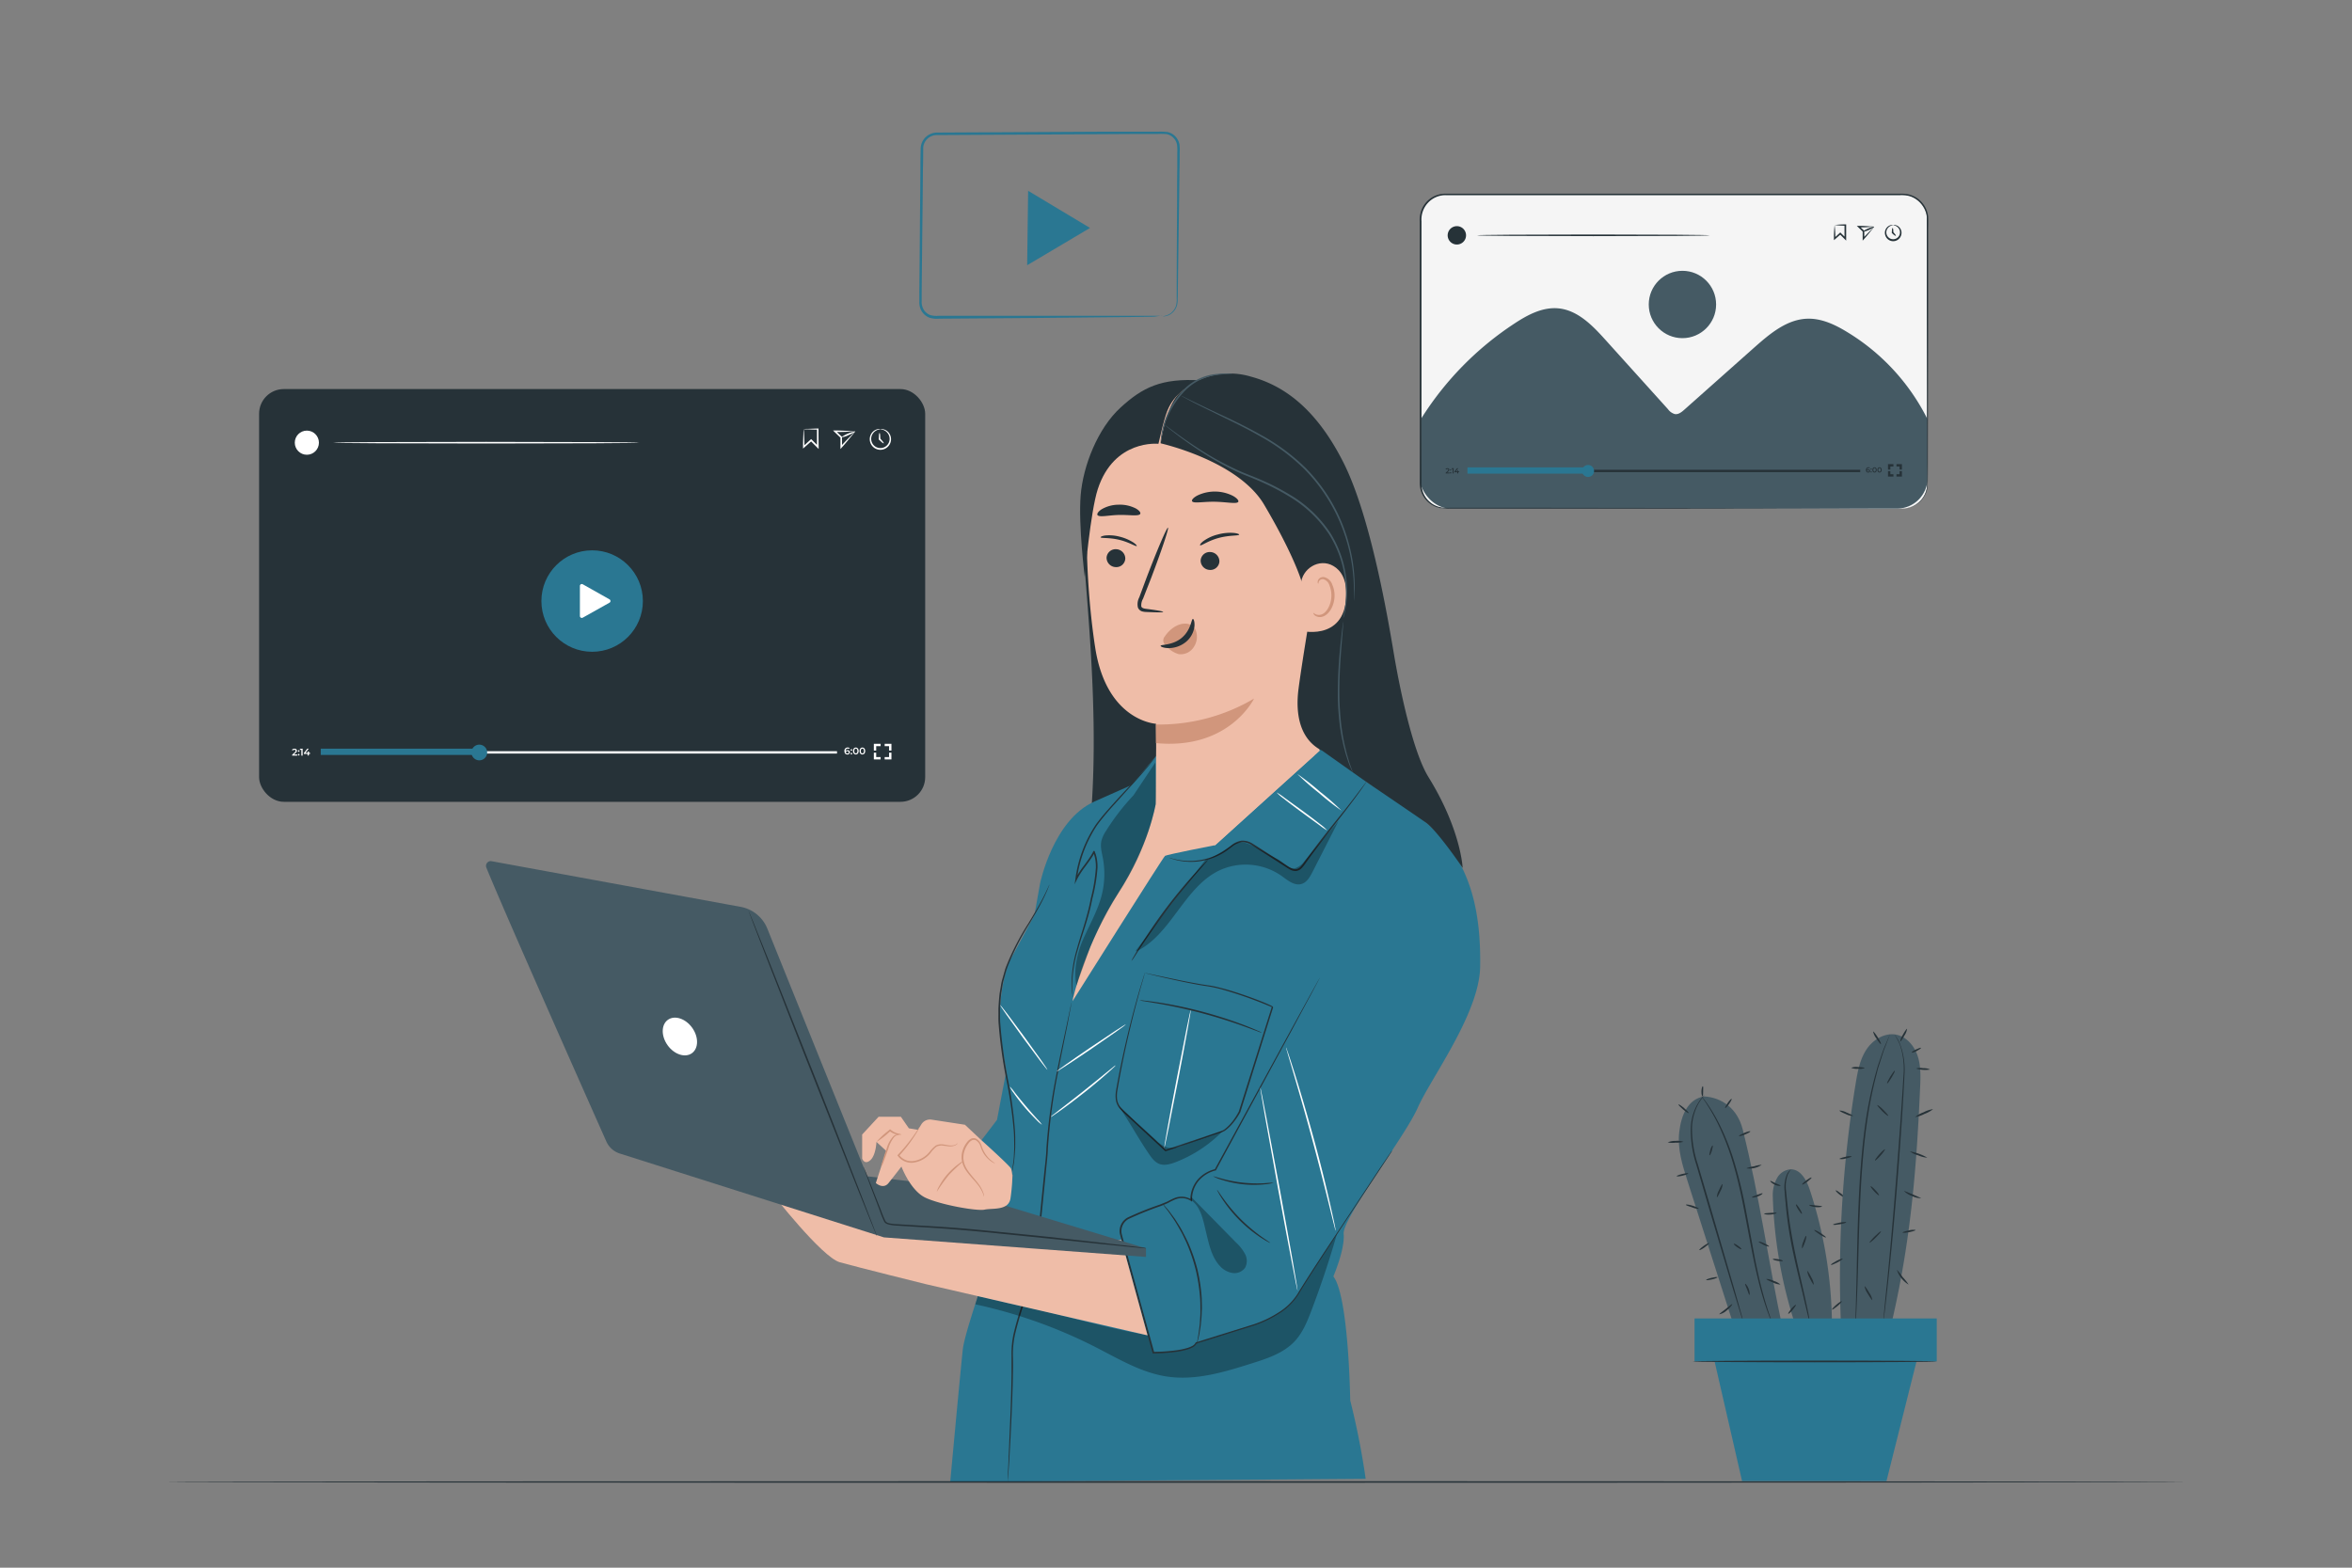 <svg xmlns="http://www.w3.org/2000/svg" viewBox="0 0 750 500"><rect x="0" y="0" width="750" height="500" fill="#808080" stroke="none"/><g id="freepik--Plant--inject-7"><path d="M588.52,382.15c-.09.11-.87-.36-1.74-1s-1.51-1.36-1.41-1.48.87.35,1.75,1.05S588.62,382,588.52,382.15Z" style="fill:#263238"></path><path d="M612.29,346.62c.15-3.32.24-6.73-.81-9.88s-3.48-6.05-6.73-6.72c-3.71-.77-7.52,1.57-9.6,4.74s-2.79,7-3.41,10.76a380.45,380.45,0,0,0-4.66,78.11l15.2,2.13C609,398.5,611.08,374.66,612.29,346.62Z" style="fill:#455a64"></path><path d="M602.64,329.9s0,.08-.07.24l-.25.69c-.25.64-.58,1.52-1,2.62-.21.58-.5,1.2-.72,1.9s-.48,1.48-.74,2.3-.55,1.71-.85,2.65-.51,2-.79,3a134.1,134.1,0,0,0-2.93,15c-.82,5.71-1.36,12-1.79,18.69-.77,13.31-.89,25.4-1.24,34.14-.16,4.37-.31,7.9-.48,10.34-.08,1.19-.14,2.13-.19,2.81,0,.3,0,.54-.06.73a1,1,0,0,1,0,.25,1.27,1.27,0,0,1,0-.25c0-.2,0-.44,0-.73q0-1,.09-2.82c.11-2.44.2-6,.31-10.34.24-8.74.3-20.83,1.08-34.16.43-6.66,1-13,1.83-18.73a128.29,128.29,0,0,1,3.06-15.07l.83-3,.89-2.64c.28-.82.54-1.59.79-2.3s.53-1.32.76-1.88l1.11-2.59.3-.67C602.59,330,602.63,329.89,602.64,329.9Z" style="fill:#263238"></path><path d="M604.05,329.91a10.72,10.72,0,0,1,1.85,3.14,23.2,23.2,0,0,1,1.39,9.83c-.4,8.4-1.16,20-2.15,32.74s-2.12,24.32-3,32.67c-.45,4.18-.84,7.55-1.12,9.88-.15,1.13-.26,2-.35,2.68,0,.28-.07.51-.1.7a1.17,1.17,0,0,1,0,.24,1,1,0,0,1,0-.25c0-.19,0-.42,0-.7.06-.66.15-1.56.25-2.69.23-2.39.55-5.75,1-9.9.8-8.35,1.85-19.9,2.85-32.67s1.82-24.34,2.32-32.71a23.92,23.92,0,0,0-1.2-9.74A20.69,20.69,0,0,0,604.05,329.91Z" style="fill:#263238"></path><path d="M614.58,369.23a8.34,8.34,0,0,1-2.88-.74,8.17,8.17,0,0,1-2.69-1.26,16.51,16.51,0,0,1,5.57,2Z" style="fill:#263238"></path><path d="M616.41,353.75a9.25,9.25,0,0,1-2.74,1.52,9,9,0,0,1-3,1,9.3,9.3,0,0,1,2.74-1.53A9.17,9.17,0,0,1,616.41,353.75Z" style="fill:#263238"></path><path d="M615.46,341.11a9.67,9.67,0,0,1-4.49-.31,5,5,0,0,1,2.27-.12A4.84,4.84,0,0,1,615.46,341.11Z" style="fill:#263238"></path><path d="M599.78,333c-.12.08-.79-.75-1.48-1.85a5.39,5.39,0,0,1-1-2.14c.13-.08.79.75,1.49,1.85S599.91,332.93,599.78,333Z" style="fill:#263238"></path><path d="M594.6,340.65a4.52,4.52,0,0,1-2.15.23,4.58,4.58,0,0,1-2.15-.32,4.54,4.54,0,0,1,2.16-.23C593.65,340.36,594.61,340.5,594.6,340.65Z" style="fill:#263238"></path><path d="M590.88,355.94a5.3,5.3,0,0,1-2.27-.62c-1.2-.48-2.12-1-2.07-1.13a5.17,5.17,0,0,1,2.27.63C590,355.3,590.94,355.8,590.88,355.94Z" style="fill:#263238"></path><path d="M590.49,368.8c0,.15-.84.46-1.94.69a4.1,4.1,0,0,1-2,.15c0-.15.83-.45,1.93-.68A4.08,4.08,0,0,1,590.49,368.8Z" style="fill:#263238"></path><path d="M588.73,389.84c0,.15-.89.44-2.05.64s-2.12.26-2.15.11.9-.43,2.06-.64S588.71,389.69,588.73,389.84Z" style="fill:#263238"></path><path d="M587.57,401.45c.07.13-.69.68-1.71,1.21s-1.89.87-2,.74.69-.68,1.71-1.22S587.5,401.32,587.57,401.45Z" style="fill:#263238"></path><path d="M597.05,414.63c-.13.08-.79-.85-1.49-2.06a6.14,6.14,0,0,1-1-2.33c.13-.07.8.85,1.49,2.06A6,6,0,0,1,597.05,414.63Z" style="fill:#263238"></path><path d="M599.79,392.73c.11.11-.64,1-1.66,2s-1.94,1.73-2,1.62.64-1,1.66-2S599.69,392.62,599.79,392.73Z" style="fill:#263238"></path><path d="M599.18,381.24c-.11.1-.8-.47-1.54-1.27s-1.25-1.53-1.14-1.63.8.46,1.54,1.26S599.29,381.14,599.18,381.24Z" style="fill:#263238"></path><path d="M601.07,366.55c.11.1-.51,1-1.39,2s-1.68,1.69-1.79,1.59.51-1,1.39-2S601,366.45,601.07,366.55Z" style="fill:#263238"></path><path d="M602.12,355.9c-.1.1-1-.58-1.93-1.52s-1.65-1.8-1.55-1.91,1,.58,1.93,1.52S602.23,355.79,602.12,355.9Z" style="fill:#263238"></path><path d="M604.2,341.49c.13.08-.3,1-1,2.16s-1.3,2-1.43,1.88.3-1,1-2.16S604.08,341.41,604.2,341.49Z" style="fill:#263238"></path><path d="M608.12,328.14a5.12,5.12,0,0,1-.86,2.16c-.61,1.12-1.2,2-1.34,1.9a5.29,5.29,0,0,1,.86-2.16C607.39,328.92,608,328.07,608.12,328.14Z" style="fill:#263238"></path><path d="M612.56,334.21c.06.13-.54.56-1.36,1s-1.53.59-1.59.46.54-.56,1.36-.95S612.49,334.07,612.56,334.21Z" style="fill:#263238"></path><path d="M612.67,382.15a6.22,6.22,0,0,1-3-.72,6.12,6.12,0,0,1-2.57-1.65,119.57,119.57,0,0,1,5.55,2.37Z" style="fill:#263238"></path><path d="M610.85,392.3c0,.15-.89.45-2,.67s-2.12.29-2.15.14.89-.45,2-.67A4.62,4.62,0,0,1,610.85,392.3Z" style="fill:#263238"></path><path d="M608.62,409.71a8.62,8.62,0,0,1-3.76-4.74,17,17,0,0,1,1.87,2.37A17.41,17.41,0,0,1,608.62,409.71Z" style="fill:#263238"></path><path d="M584.2,417.68c-.1-.12.52-.81,1.37-1.54s1.64-1.24,1.74-1.12-.52.8-1.38,1.53S584.29,417.79,584.2,417.68Z" style="fill:#263238"></path><path d="M577.17,379.68c-1-3.09-2.84-6.69-6.08-6.74a5.37,5.37,0,0,0-4.56,3.05,11.17,11.17,0,0,0-1.23,5.59,145.76,145.76,0,0,0,7,40.47h11.87A140.62,140.62,0,0,0,577.17,379.68Z" style="fill:#455a64"></path><path d="M555.72,360.24c-1.66-6.64-6.61-10.22-12.35-10.55-5.25.92-7.28,6.08-7.9,11.37s1,10.55,2.64,15.62q7.8,24.42,15.61,48.84l14.76-1.61C563.81,402.1,561.13,381.88,555.72,360.24Z" style="fill:#455a64"></path><path d="M571.09,372.94a11.9,11.9,0,0,0-1,1.68,11.06,11.06,0,0,0-.55,5.24c.23,2.26.48,5,.86,7.95s.93,6.25,1.59,9.65c1.34,6.82,2.86,12.94,3.81,17.39.49,2.23.86,4,1.09,5.29.1.58.18,1.06.25,1.45a1.79,1.79,0,0,1,0,.51s-.08-.16-.16-.49-.21-.85-.35-1.42c-.31-1.32-.74-3.1-1.25-5.25-1-4.43-2.62-10.53-4-17.37-.67-3.42-1.19-6.7-1.55-9.7-.19-1.5-.32-2.92-.44-4.26s-.25-2.57-.32-3.72a10.82,10.82,0,0,1,.75-5.36A4.67,4.67,0,0,1,571.09,372.94Z" style="fill:#263238"></path><path d="M543.58,349.27a20.07,20.07,0,0,0-1.78,2.39,16.87,16.87,0,0,0-2.25,7.73,35.76,35.76,0,0,0,1.83,11.88c1.29,4.39,2.72,9.21,4.21,14.27,2.94,10.12,5.61,19.27,7.55,26l2.23,7.88c.24.9.44,1.61.58,2.16a3.74,3.74,0,0,1,.17.76,4.42,4.42,0,0,1-.27-.73c-.17-.54-.4-1.24-.68-2.13l-2.4-7.83c-2-6.69-4.7-15.83-7.7-25.92l-4.17-14.29a35.23,35.23,0,0,1-1.73-12.05,16.53,16.53,0,0,1,2.45-7.81A9,9,0,0,1,543.58,349.27Z" style="fill:#263238"></path><path d="M565.26,422.33a4.58,4.58,0,0,1-.33-.7c-.19-.48-.51-1.16-.84-2.08-.7-1.81-1.61-4.48-2.54-7.84s-1.86-7.39-2.75-11.9S557,390.33,556,385.13s-2.17-10.11-3.49-14.5a80.63,80.63,0,0,0-4.31-11.37,59.39,59.39,0,0,0-4-7.17c-.5-.83-1-1.43-1.24-1.86a4,4,0,0,1-.41-.66,5,5,0,0,1,.5.6c.3.41.79,1,1.33,1.8a52.77,52.77,0,0,1,4.15,7.12A76.31,76.31,0,0,1,553,370.48,143.51,143.51,0,0,1,556.55,385c1,5.21,1.9,10.17,2.74,14.69s1.75,8.55,2.63,11.9,1.73,6,2.37,7.87c.3.92.58,1.62.74,2.11A3.87,3.87,0,0,1,565.26,422.33Z" style="fill:#263238"></path><path d="M538.37,374.24c0,.15-.77.47-1.79.72s-1.89.33-1.92.18.76-.46,1.79-.71S538.34,374.1,538.37,374.24Z" style="fill:#263238"></path><path d="M536.81,364.17a7.54,7.54,0,0,1-2.49.27,7.33,7.33,0,0,1-2.51-.08,5.3,5.3,0,0,1,2.49-.47A5.11,5.11,0,0,1,536.81,364.17Z" style="fill:#263238"></path><path d="M538.47,355c-.1.11-.9-.41-1.79-1.17s-1.54-1.46-1.44-1.57.9.4,1.79,1.16S538.57,354.85,538.47,355Z" style="fill:#263238"></path><path d="M543,346.45c.15,0,.11.75.09,1.62s0,1.59-.18,1.61-.39-.7-.36-1.63S542.83,346.42,543,346.45Z" style="fill:#263238"></path><path d="M552.17,350.46c.13.09-.23.82-.8,1.63s-1.13,1.4-1.25,1.31.24-.81.8-1.62S552.05,350.38,552.17,350.46Z" style="fill:#263238"></path><path d="M558.14,360.84c.06.14-.7.58-1.7,1s-1.86.62-1.92.48.71-.58,1.71-1S558.09,360.7,558.14,360.84Z" style="fill:#263238"></path><path d="M561.77,371.51a6.84,6.84,0,0,1-4.9,1.11,9.83,9.83,0,0,1,2.44-.62A9.59,9.59,0,0,1,561.77,371.51Z" style="fill:#263238"></path><path d="M545.14,368.48c-.15-.05,0-.78.23-1.65s.6-1.53.75-1.48,0,.78-.24,1.64S545.28,368.52,545.14,368.48Z" style="fill:#263238"></path><path d="M547.46,381.88a5.08,5.08,0,0,1,.66-2.22c.51-1.17,1-2.06,1.17-2a5,5,0,0,1-.67,2.21C548.11,381,547.59,381.94,547.46,381.88Z" style="fill:#263238"></path><path d="M541.72,385.54a5.33,5.33,0,0,1-2.12-.46c-1.13-.36-2.05-.68-2-.83s1-.05,2.17.31S541.78,385.41,541.72,385.54Z" style="fill:#263238"></path><path d="M545,396.47c.09.12-.55.72-1.41,1.34s-1.64,1-1.73.9.54-.72,1.41-1.34S544.94,396.35,545,396.47Z" style="fill:#263238"></path><path d="M547.68,407.36c0,.15-.75.46-1.75.7s-1.84.33-1.87.18.74-.46,1.74-.7S547.64,407.21,547.68,407.36Z" style="fill:#263238"></path><path d="M562.06,380.61c.07.12-.6.66-1.57,1s-1.83.41-1.85.27.73-.43,1.66-.78S562,380.48,562.06,380.61Z" style="fill:#263238"></path><path d="M564.11,397.55c-.06.14-.86-.1-1.78-.54s-1.61-.89-1.55-1,.86.1,1.78.53S564.18,397.42,564.11,397.55Z" style="fill:#263238"></path><path d="M567.74,409.68a5.72,5.72,0,0,1-2.35-.63c-1.24-.49-2.21-1-2.15-1.14a5.79,5.79,0,0,1,2.35.63A5.69,5.69,0,0,1,567.74,409.68Z" style="fill:#263238"></path><path d="M548.26,419.18c-.07-.14.89-.79,2-1.67s2-1.67,2.1-1.56-.6,1.07-1.76,2A4.88,4.88,0,0,1,548.26,419.18Z" style="fill:#263238"></path><path d="M557.85,413c-.16,0-.37-.8-.74-1.74s-.75-1.7-.63-1.79.75.57,1.14,1.59S558,413,557.85,413Z" style="fill:#263238"></path><path d="M555.3,398.43c-.08.12-.7-.18-1.38-.66s-1.15-1-1.06-1.1.7.17,1.38.66S555.39,398.31,555.3,398.43Z" style="fill:#263238"></path><path d="M577.65,375.57c.09.13-.51.72-1.34,1.34s-1.58,1-1.67.89.51-.72,1.34-1.33S577.56,375.45,577.65,375.57Z" style="fill:#263238"></path><path d="M581,384.78c0,.15-.93.35-2.1.22s-2-.52-2-.66,1,0,2.06.12S581,384.63,581,384.78Z" style="fill:#263238"></path><path d="M566.54,386.85c0,.14-.84.45-2,.53s-2-.12-2-.27.9-.2,2-.27S566.51,386.7,566.54,386.85Z" style="fill:#263238"></path><path d="M567.79,378.14c0,.15-.9.17-1.86-.28s-1.53-1.13-1.43-1.23.77.34,1.65.74S567.81,378,567.79,378.14Z" style="fill:#263238"></path><path d="M582.26,394.67c-.08.12-1-.3-2-.95s-1.81-1.29-1.73-1.41,1,.29,2,.95S582.34,394.54,582.26,394.67Z" style="fill:#263238"></path><rect x="540.35" y="420.51" width="77.24" height="13.69" style="fill:#2A7792"></rect><polygon points="546.12 431.48 555.51 472.39 601.55 472.39 611.82 431.48 546.12 431.48" style="fill:#2A7792"></polygon><path d="M617.55,434.21c0,.15-17.42.28-38.91.28s-38.92-.13-38.92-.28,17.42-.27,38.92-.27S617.55,434.07,617.55,434.21Z" style="fill:#263238"></path><path d="M574.59,387.15c-.13.08-.65-.54-1.18-1.38s-.84-1.58-.72-1.66.66.54,1.18,1.37S574.72,387.07,574.59,387.15Z" style="fill:#263238"></path><path d="M574.62,398.16a4.37,4.37,0,0,1,.4-2.08c.37-1.1.78-1.95.92-1.9s0,1-.4,2.07S574.76,398.21,574.62,398.16Z" style="fill:#263238"></path><path d="M578.39,409.73c-.14.06-.71-.86-1.29-2.07a5.62,5.62,0,0,1-.8-2.3c.14-.06.71.86,1.29,2.07A5.45,5.45,0,0,1,578.39,409.73Z" style="fill:#263238"></path><path d="M570.23,419c-.11-.1.35-.82,1-1.6s1.33-1.34,1.44-1.25-.35.82-1,1.6S570.35,419.13,570.23,419Z" style="fill:#263238"></path><path d="M568.52,402.14c0,.14-.77.14-1.66,0s-1.59-.4-1.57-.55.77-.14,1.66,0S568.55,402,568.52,402.14Z" style="fill:#263238"></path></g><g id="freepik--Character--inject-7"><path d="M398.41,194.76l-53-19c3.47,41.34,6.84,83.71-4.15,123.71-1.19,4.33-2.24,9.75,1.2,12.63,2.06,1.72,5,1.78,7.69,1.7q8.24-.25,16.45-1.21c5.82-.67,12-1.81,16.17-5.95,3.47-3.48,4.87-8.46,6-13.23A346.91,346.91,0,0,0,398.41,194.76Z" style="fill:#263238"></path><path d="M311.64,365.4l6.28-8.23,4.2-22,9.56-53.55s4.21-20.14,17.2-25.91l2.75,53.5-26.5,67.23Z" style="fill:#2A7792"></path><path d="M368.6,241.15l-7.81,9.24-11.91,5.3S322.66,305.77,322,306.24s-4.91,14.75-2.57,26.92,4,28.09,3.74,39.55S307.92,421.87,307,430.53s-4,42.13-4,42.13l132.48-1a243.08,243.08,0,0,0-4.92-25s-.47-33.24-5.38-39.56c0,0,3.74-8.66,3.28-13.57s19.66-31.13,23.64-40.26,19.66-30,19.89-44.94-2.11-27.62-9.6-37.92-21.06-17.32-26.68-21.06l-11-14.05Z" style="fill:#2A7792"></path><path d="M321.37,472.66a2,2,0,0,1,0-.4c0-.29,0-.68,0-1.18,0-1.06.11-2.57.19-4.51.17-3.94.4-9.6.69-16.58.12-3.5.25-7.34.3-11.46,0-2,0-4.18,0-6.37a29.21,29.21,0,0,1,.67-6.78,106.72,106.72,0,0,1,4.33-13.9,67.34,67.34,0,0,0,2.29-7.3,31.77,31.77,0,0,0,.51-3.86l.39-4c.54-5.32,1.06-10.51,1.56-15.53.26-2.51.5-5,.75-7.39s.55-4.77.62-7.08A181.77,181.77,0,0,1,337,342c1.35-6.88,2.59-12.42,3.39-16.26.4-1.89.71-3.37.92-4.41l.25-1.15a2.54,2.54,0,0,1,.1-.39,2.37,2.37,0,0,1-.05.4c-.05.29-.11.67-.19,1.16-.2,1-.48,2.53-.83,4.44-.74,3.85-1.92,9.39-3.23,16.28a186.72,186.72,0,0,0-3.22,24.36c-.06,2.32-.39,4.67-.61,7.09s-.48,4.88-.73,7.39l-1.55,15.54-.39,4a32.65,32.65,0,0,1-.53,3.92,64.46,64.46,0,0,1-2.31,7.36,106.78,106.78,0,0,0-4.34,13.83,29.51,29.51,0,0,0-.69,6.66c.07,2.21.06,4.34,0,6.4-.07,4.12-.22,8-.36,11.46-.3,7-.62,12.67-.85,16.58-.13,1.94-.23,3.45-.3,4.51q-.06.74-.09,1.17A3.35,3.35,0,0,1,321.37,472.66Z" style="fill:#263238"></path><path d="M342,319.32c0-1.07,4.7-19.22,14.52-34.39s12-28.41,12-28.41l.16-19.58.84,2.52,49.8-7.22,1.51,7.2L387.5,269.55s-15.4,3-16,3.42S342,319.32,342,319.32Z" style="fill:#efbda8"></path><path d="M435.71,249.37a4.41,4.41,0,0,1-.44.69c-.3.45-.75,1.11-1.34,1.94-1.18,1.67-2.94,4.05-5.17,6.95s-4.94,6.31-7.86,10.16c-1.46,1.93-3,4-4.5,6.1a13.89,13.89,0,0,1-1.25,1.6,3.1,3.1,0,0,1-1.91,1,3.84,3.84,0,0,1-2.09-.6c-.62-.36-1.18-.74-1.77-1.12l-6.86-4.4c-1.11-.71-2.19-1.43-3.26-2.08a5.3,5.3,0,0,0-3.34-1,6.69,6.69,0,0,0-3.06,1.43c-.9.68-1.79,1.37-2.72,1.94a19.3,19.3,0,0,1-5.56,2.31,19.61,19.61,0,0,1-8.65.2,12.47,12.47,0,0,1-1.33-.32c-.38-.11-.7-.2-1-.3a3.8,3.8,0,0,1-.76-.32,6.32,6.32,0,0,1,.79.22c.26.08.58.16,1,.25a13.45,13.45,0,0,0,1.33.27,19.94,19.94,0,0,0,8.52-.35,19.26,19.26,0,0,0,5.42-2.33c.9-.56,1.76-1.24,2.68-1.94a7,7,0,0,1,3.27-1.54,5.85,5.85,0,0,1,3.66,1c1.09.67,2.16,1.37,3.28,2.08l6.86,4.39c1.17.71,2.3,1.7,3.54,1.64a2.52,2.52,0,0,0,1.58-.84,13.25,13.25,0,0,0,1.21-1.54c1.53-2.13,3.06-4.17,4.53-6.09,2.94-3.84,5.69-7.22,8-10.09s4.06-5.22,5.29-6.85l1.43-1.88A6.27,6.27,0,0,1,435.71,249.37Z" style="fill:#263238"></path><path d="M360.79,306.5a8.09,8.09,0,0,1,.74-1.42c.5-.89,1.27-2.17,2.24-3.73,2-3.12,4.78-7.35,8.17-11.83s6.68-8.35,9.16-11.07c1.24-1.36,2.26-2.44,3-3.17a9.37,9.37,0,0,1,1.16-1.1,8.89,8.89,0,0,1-1,1.23c-.73.85-1.7,1.95-2.86,3.28-2.39,2.78-5.64,6.68-9,11.15s-6.25,8.65-8.27,11.71c-1,1.48-1.77,2.7-2.38,3.64A9.77,9.77,0,0,1,360.79,306.5Z" style="fill:#263238"></path><path d="M365.09,310.34l.19,0,.57.12,2.21.47c1.94.42,4.78,1,8.4,1.77,1.81.36,3.82.75,6,1.13,1.1.19,2.24.35,3.43.53s2.42.48,3.67.81c2.5.64,5.12,1.48,7.85,2.43,1.37.48,2.76,1,4.18,1.55.71.28,1.42.56,2.14.87l1.07.47.54.26.28.15.14.09.07.06a.42.42,0,0,1,.13.23v.06l-10.44,33.34v0a20.46,20.46,0,0,1-2,3.05,14,14,0,0,1-2.64,2.69,4.49,4.49,0,0,1-1.22.66l-1.24.42-2.46.83L381.14,364l-9.38,3.15-.14.05-.11-.1-9.81-9.09-2.32-2.16a29.07,29.07,0,0,1-2.24-2.2,5.66,5.66,0,0,1-1.32-2.82,10,10,0,0,1,.06-3c1.34-7.66,2.85-14.37,4.22-19.94s2.63-10,3.52-13l1.06-3.45.29-.88a1.44,1.44,0,0,1,.12-.3s0,.11-.07.31-.15.52-.25.9l-1,3.46c-.84,3-2.05,7.43-3.38,13s-2.8,12.29-4.09,19.92a9.53,9.53,0,0,0-.06,2.87,5.09,5.09,0,0,0,1.24,2.59,27.9,27.9,0,0,0,2.19,2.15L362,357.7l9.82,9.07-.25,0,9.37-3.17,4.86-1.64,2.46-.83,1.24-.42a4,4,0,0,0,1.07-.59,13.84,13.84,0,0,0,2.54-2.59,20.66,20.66,0,0,0,1.91-3l0,0,10.51-33.32.19.07a131.8,131.8,0,0,0-16.24-5.76c-1.24-.33-2.46-.61-3.63-.82s-2.34-.36-3.44-.56c-2.19-.39-4.2-.8-6-1.18-3.62-.77-6.45-1.43-8.38-1.89l-2.2-.54-.56-.15C365.15,310.37,365.08,310.35,365.09,310.34Z" style="fill:#263238"></path><g style="opacity:0.3"><path d="M366.18,425.83c-11.58-1.75-27.67-6.58-40.87-9.34-4.71-1-8.79-2.12-13.5-3.1L311,416a157.59,157.59,0,0,1,38.5,13.73c7.32,3.75,14.58,8.13,22.72,9.32,9.11,1.34,18.26-1.46,27-4.23,5-1.57,10.15-3.28,13.68-7.08,2.49-2.69,3.91-6.17,5.22-9.59q5.17-13.57,9.05-27.6C411.45,408.21,389.55,429.37,366.18,425.83Z"></path></g><path d="M420.78,311.86l-33.28,61.2s-7.72,1.55-7.72,9.72c0,0-2.69-2.15-6.6.18-2.51,1.49-9.58,3.48-13.49,5.57a4.65,4.65,0,0,0-2.3,5.35l10.33,37.53s12.55,0,13.66-3.11l17.21-5.39S409.7,420,414,412.58,443.92,367,443.92,367" style="fill:#2A7792"></path><path d="M443.92,367s-.07.14-.23.39-.41.62-.71,1.1l-2.8,4.25L429.7,388.58c-2.23,3.4-4.69,7.14-7.34,11.2s-5.5,8.42-8.36,13.15a19.35,19.35,0,0,1-6.11,6,35.47,35.47,0,0,1-8.14,3.87l-18.29,5.74.16-.16a2.84,2.84,0,0,1-1.31,1.34,8.7,8.7,0,0,1-1.68.68,21.82,21.82,0,0,1-3.54.75,57.59,57.59,0,0,1-7.37.52h-.2l0-.19-5.83-21.18q-1.58-5.71-3.11-11.31c-.5-1.88-1-3.68-1.5-5.58a4.93,4.93,0,0,1,2.45-5.06,102.24,102.24,0,0,1,10.28-4.14c.84-.33,1.67-.66,2.47-1a20.2,20.2,0,0,1,2.43-1.17,5.89,5.89,0,0,1,5.27.59l-.4.19a10,10,0,0,1,2.24-6.49,10.83,10.83,0,0,1,5.69-3.46l-.16.12c9.94-18.2,18.29-33.48,24.15-44.23l6.85-12.46c.8-1.43,1.41-2.52,1.83-3.29l.48-.83a2.07,2.07,0,0,1,.17-.28s0,.1-.14.29l-.45.86c-.4.77-1,1.88-1.76,3.32-1.57,2.91-3.85,7.15-6.73,12.52l-24,44.32,0,.09-.11,0a10.42,10.42,0,0,0-5.42,3.31,9.46,9.46,0,0,0-2.11,6.18v.47l-.39-.28a5.39,5.39,0,0,0-4.8-.5,19.74,19.74,0,0,0-2.37,1.15c-.82.39-1.66.73-2.51,1.06a100.87,100.87,0,0,0-10.21,4.12,4.42,4.42,0,0,0-2.19,4.53c.43,1.79,1,3.67,1.49,5.52q1.53,5.59,3.11,11.32c2,7.25,3.95,14.36,5.82,21.17l-.24-.19a56.51,56.51,0,0,0,7.3-.5,23,23,0,0,0,3.47-.73,8.07,8.07,0,0,0,1.57-.64,2.36,2.36,0,0,0,1.09-1.07l.05-.11.11,0,18.29-5.7a35.05,35.05,0,0,0,8-3.81,19.11,19.11,0,0,0,6-5.84c2.88-4.73,5.75-9.08,8.4-13.14l7.4-11.17L440,372.6l2.86-4.21.75-1.08C443.82,367.07,443.92,367,443.92,367Z" style="fill:#263238"></path><path d="M425.91,392.53a2.11,2.11,0,0,1-.19-.59c-.12-.44-.26-1-.44-1.7-.39-1.56-.91-3.69-1.56-6.31-1.31-5.31-3.16-12.65-5.34-20.72s-4.28-15.34-5.83-20.6l-1.83-6.23-.49-1.69a2.64,2.64,0,0,1-.13-.61,2.67,2.67,0,0,1,.23.58l.58,1.66c.49,1.46,1.17,3.57,2,6.18,1.64,5.23,3.79,12.5,6,20.57s4,15.44,5.2,20.78c.61,2.67,1.09,4.84,1.4,6.34l.34,1.73A4.61,4.61,0,0,1,425.91,392.53Z" style="fill:#fff"></path><path d="M413.77,411.66c-.14,0-2.92-14.47-6.2-32.37s-5.84-32.45-5.7-32.48,2.92,14.47,6.21,32.38S413.91,411.64,413.77,411.66Z" style="fill:#fff"></path><path d="M359,326.72c.08.12-4.8,3.58-10.89,7.73s-11.11,7.41-11.19,7.29,4.8-3.58,10.89-7.72S358.92,326.6,359,326.72Z" style="fill:#fff"></path><path d="M355.76,339.78a4.25,4.25,0,0,1-.72.76c-.49.47-1.2,1.12-2.1,1.91-1.8,1.59-4.32,3.73-7.19,6s-5.52,4.26-7.47,5.65c-1,.7-1.77,1.25-2.33,1.62a5.3,5.3,0,0,1-.9.53,4.05,4.05,0,0,1,.78-.7l2.23-1.75c1.9-1.46,4.51-3.48,7.37-5.76s5.42-4.36,7.27-5.88l2.21-1.78A4,4,0,0,1,355.76,339.78Z" style="fill:#fff"></path><path d="M334,341.2c-.12.09-3.6-4.48-7.77-10.19s-7.47-10.42-7.35-10.51,3.59,4.48,7.77,10.2S334.13,341.12,334,341.2Z" style="fill:#fff"></path><path d="M332.27,358.73a9.68,9.68,0,0,1-1.77-1.54c-1-1-2.42-2.46-3.85-4.15s-2.63-3.29-3.45-4.49a9.41,9.41,0,0,1-1.21-2,11,11,0,0,1,1.51,1.78c.89,1.14,2.13,2.69,3.55,4.37s2.75,3.17,3.71,4.24A11.85,11.85,0,0,1,332.27,358.73Z" style="fill:#fff"></path><path d="M423.22,264.86a20.26,20.26,0,0,1-2.46-1.66L415,259c-2.25-1.65-4.26-3.17-5.69-4.31a15.49,15.49,0,0,1-2.24-1.95,18,18,0,0,1,2.46,1.65l5.78,4.19c2.25,1.65,4.27,3.17,5.7,4.31A14.61,14.61,0,0,1,423.22,264.86Z" style="fill:#fff"></path><path d="M427.78,258.54a80.61,80.61,0,0,1-7.22-5.65,83,83,0,0,1-6.9-6.06,79,79,0,0,1,7.23,5.66A80.68,80.68,0,0,1,427.78,258.54Z" style="fill:#fff"></path><path d="M379.73,322c.14,0-1.64,10-4,22.19s-4.36,22.11-4.5,22.09,1.65-10,4-22.19S379.59,321.92,379.73,322Z" style="fill:#fff"></path><path d="M405.05,396.42a3.83,3.83,0,0,1-.86-.41c-.55-.29-1.31-.75-2.24-1.35a44,44,0,0,1-6.66-5.45,43,43,0,0,1-5.45-6.66c-.6-.92-1.06-1.68-1.35-2.23a3.24,3.24,0,0,1-.4-.87c.07,0,.78,1.12,2.06,2.89a53.47,53.47,0,0,0,5.51,6.51,55.2,55.2,0,0,0,6.5,5.51C403.94,395.63,405.1,396.34,405.05,396.42Z" style="fill:#263238"></path><path d="M406.15,377.22a11.76,11.76,0,0,1-2.84.51,33.57,33.57,0,0,1-13.79-1.46,11.38,11.38,0,0,1-2.67-1.1c0-.07,1.07.29,2.78.75a42.62,42.62,0,0,0,6.76,1.28,43.92,43.92,0,0,0,6.89.17A24.55,24.55,0,0,1,406.15,377.22Z" style="fill:#263238"></path><path d="M334.64,282.15a.9.9,0,0,1-.07.24l-.27.68c-.22.6-.6,1.47-1.11,2.57-1,2.21-2.73,5.29-4.95,9a82.22,82.22,0,0,0-6.88,13.55l-.36,1-.3,1c-.19.7-.39,1.42-.58,2.14a14.7,14.7,0,0,0-.47,2.21c-.12.75-.25,1.51-.38,2.28-.18,1.54-.28,3.12-.37,4.72,0,.8,0,1.61,0,2.43s0,1.63.07,2.45A155.54,155.54,0,0,0,321.55,345a131.91,131.91,0,0,1,2.06,15.14c.2,2.16.1,4.14.13,5.87-.14,1.72-.22,3.21-.37,4.42s-.37,2.09-.49,2.76l-.14.71a1,1,0,0,1-.07.24,1,1,0,0,1,0-.25q0-.28.09-.72c.09-.67.22-1.6.39-2.76s.17-2.69.28-4.41c-.06-1.72,0-3.68-.21-5.84a141.11,141.11,0,0,0-2.16-15.07,150.84,150.84,0,0,1-2.62-18.53c-.07-.83-.08-1.65-.07-2.48s0-1.63,0-2.45c.1-1.61.2-3.21.38-4.77.14-.77.27-1.54.4-2.3a15.09,15.09,0,0,1,.47-2.24c.21-.73.41-1.45.61-2.16l.3-1.06c.12-.35.25-.69.37-1a79.83,79.83,0,0,1,7-13.57c2.25-3.71,4-6.75,5.08-8.93.53-1.09.94-1.93,1.2-2.52.12-.27.22-.48.31-.66A.85.85,0,0,1,334.64,282.15Z" style="fill:#263238"></path><path d="M368.6,241.15l-.13.21-.4.58c-.35.52-.92,1.25-1.67,2.17-1.51,1.85-3.8,4.43-6.69,7.6-1.43,1.6-3,3.34-4.7,5.22s-3.46,3.94-5.15,6.24a40.69,40.69,0,0,0-6.47,17.31l-.49-.14a29.24,29.24,0,0,1,2.81-4.35c.54-.73,1.08-1.46,1.58-2.2.25-.37.5-.74.72-1.12l.33-.57.16-.29.07-.15,0-.07.06-.09a.29.29,0,0,1,.27-.1.31.31,0,0,1,.22.16l0,.06,0,.08.06.16.12.32a3.69,3.69,0,0,1,.21.64,8.65,8.65,0,0,1,.29,1.32,13.78,13.78,0,0,1,.17,2.64,52.45,52.45,0,0,1-1.64,9.81c-1.17,6.24-3.31,11.58-4.58,16.17a41.66,41.66,0,0,0-1.85,11.1,25.76,25.76,0,0,0,.14,3.06c0,.32.07.59.09.79a.86.86,0,0,1,0,.28,18.43,18.43,0,0,1-.45-4.13,40,40,0,0,1,1.71-11.2c1.23-4.63,3.32-10,4.46-16.17a52.89,52.89,0,0,0,1.6-9.72,13.61,13.61,0,0,0-.17-2.55,8.14,8.14,0,0,0-.28-1.26,3.31,3.31,0,0,0-.19-.61l-.12-.3-.05-.15,0-.08v0c.08,0-.2.07.19-.1h0c-.17-.09.24.11.19.1v0l0,.07L349,272l-.16.31-.34.59c-.24.39-.48.77-.74,1.14-.51.75-1.05,1.48-1.59,2.22a29,29,0,0,0-2.76,4.25l-.74,1.56.25-1.7a40.66,40.66,0,0,1,6.61-17.51c1.71-2.32,3.52-4.35,5.21-6.24s3.3-3.61,4.76-5.19c2.92-3.14,5.25-5.68,6.79-7.48.77-.91,1.36-1.61,1.74-2.11l.44-.55C368.53,241.2,368.59,241.14,368.6,241.15Z" style="fill:#263238"></path><path d="M370.67,383.87a1.82,1.82,0,0,1,.35.34l.93,1.05a18.59,18.59,0,0,1,1.39,1.72c.51.7,1.14,1.47,1.71,2.39s1.25,1.92,1.85,3.05,1.23,2.34,1.86,3.64a54.52,54.52,0,0,1,3.08,8.85,55.3,55.3,0,0,1,1.37,9.27c0,1.44.11,2.81,0,4.09a34.22,34.22,0,0,1-.24,3.56c-.07,1.09-.27,2.06-.4,2.91a19.54,19.54,0,0,1-.44,2.17l-.34,1.36a1.7,1.7,0,0,1-.15.47,1.63,1.63,0,0,1,.05-.49c.07-.38.15-.83.24-1.38s.26-1.32.35-2.18.28-1.81.33-2.9.18-2.25.17-3.53,0-2.62-.08-4.05a57.3,57.3,0,0,0-1.4-9.17,56.36,56.36,0,0,0-3-8.78c-.61-1.29-1.16-2.53-1.8-3.63s-1.2-2.14-1.78-3.05-1.15-1.72-1.63-2.42-.94-1.3-1.32-1.77l-.85-1.11A2.08,2.08,0,0,1,370.67,383.87Z" style="fill:#263238"></path><path d="M402.42,329.4a8.67,8.67,0,0,1-1.51-.51l-4.07-1.49c-3.45-1.25-8.25-2.84-13.65-4.27s-10.37-2.44-14-3.07l-4.28-.72a10.65,10.65,0,0,1-1.57-.3,8.68,8.68,0,0,1,1.6.1c1,.1,2.49.29,4.31.56a134,134,0,0,1,14,2.92A136,136,0,0,1,397,327.05c1.71.67,3.08,1.23,4,1.66A9.16,9.16,0,0,1,402.42,329.4Z" style="fill:#263238"></path><g style="opacity:0.3"><path d="M397,399.93a13.82,13.82,0,0,0-2.82-3.61L379.82,381.7l0,1.08c3.19,2.17,3.87,6.57,4.79,10.32s1.72,7.76,4.33,10.61a6.89,6.89,0,0,0,4,2.29,4.19,4.19,0,0,0,4.1-1.67A4.64,4.64,0,0,0,397,399.93Z"></path></g><g style="opacity:0.3"><path d="M377.27,365.25a8.86,8.86,0,0,1-4.91.77,8.74,8.74,0,0,1-3.71-2.38L356.7,352.75c3.42,5,6.16,10.12,9.58,15.15.92,1.36,1.94,2.79,3.48,3.35s3.4.07,5-.54A42.55,42.55,0,0,0,390,360.65Z"></path></g><g style="opacity:0.3"><path d="M362.26,303.49c11.17-5.35,15.19-20.21,26.28-25.74a19.94,19.94,0,0,1,20.13,1.62c1.92,1.38,4.05,3.22,6.33,2.57,1.72-.49,2.71-2.24,3.52-3.83q4.16-8.14,8.32-16.3l-10.91,12.86a6,6,0,0,1-2.83,2.2c-2.2.57-3.79-1.9-5.82-2.91-6.32-3.15-10.76-7.12-14.28-4.46,0,0-6.15,4.23-8.61,4.68l-22.13,28.89"></path></g><g style="opacity:0.3"><path d="M343.24,314.37c-.92-4.92.18-10.36,2.21-14.93s4.58-9,5.83-13.82a27.49,27.49,0,0,0,.41-11.87c-.35-1.84-.88-3.71-.48-5.54a10.39,10.39,0,0,1,1.5-3.24,72.27,72.27,0,0,1,8.72-11.3l7-10.5s.3,12.2.07,13.35a77.39,77.39,0,0,1-3,10.64,84.92,84.92,0,0,1-7.92,16.2,128,128,0,0,0-9.83,18.46Z"></path></g><path d="M387.5,269.55c-14.17-3.34-18.52-10.39-18.69-22.85l-.21-15.86s-15.69-.81-19.35-24.18c-1.82-11.62-3.4-30.4-2.38-46,.91-14,15.47-38.72,29.42-37.21l38.34,18.65a8.22,8.22,0,0,1,7.33,8.35h0l-3,90.57" style="fill:#efbda8"></path><path d="M352.86,177.87a3,3,0,0,0,2.88,3,2.86,2.86,0,0,0,3.09-2.7,3,3,0,0,0-2.87-3A2.88,2.88,0,0,0,352.86,177.87Z" style="fill:#263238"></path><path d="M351,171.42c.32.28,2.68,0,5.81.73s5.27,2.16,5.64,2c.19,0-.12-.5-1.05-1.13a14.54,14.54,0,0,0-4.47-1.88,12.78,12.78,0,0,0-4.67-.33C351.23,171,350.84,171.28,351,171.42Z" style="fill:#263238"></path><path d="M382.86,178.77a3,3,0,0,0,2.89,3,2.87,2.87,0,0,0,3.09-2.7,3,3,0,0,0-2.88-3A2.88,2.88,0,0,0,382.86,178.77Z" style="fill:#263238"></path><path d="M382.74,173.93c.47.11,2.54-1.47,5.92-2.37s6.17-.65,6.46-1c.15-.15-.38-.44-1.6-.58a14.88,14.88,0,0,0-5.26.51,13.19,13.19,0,0,0-4.62,2.16C382.74,173.38,382.52,173.88,382.74,173.93Z" style="fill:#263238"></path><path d="M370.91,195.16c0-.18-2-.53-5.24-.95-.82-.09-1.6-.25-1.74-.82a4.2,4.2,0,0,1,.56-2.43c.78-2,1.59-4.08,2.45-6.27,3.4-8.91,5.86-16.24,5.5-16.38s-3.41,7-6.81,15.9l-2.34,6.3a4.72,4.72,0,0,0-.44,3.23A2.09,2.09,0,0,0,364.2,195a5.42,5.42,0,0,0,1.4.19C368.87,195.33,370.89,195.35,370.91,195.16Z" style="fill:#263238"></path><path d="M368.6,231.07a59.38,59.38,0,0,0,31.29-8.27S392,239.26,368.6,237Z" style="fill:#d1967c"></path><path d="M371.42,203c1.6-2.39,4-4,6.2-4.09a3.68,3.68,0,0,1,3.63,2,5.84,5.84,0,0,1-.52,5.36,4.93,4.93,0,0,1-4.88,2.36,8.22,8.22,0,0,1-4-2.63,3.05,3.05,0,0,1-.82-1.15,2,2,0,0,1,.26-1.69" style="fill:#d1967c"></path><path d="M380.39,197.41c-.53,0-.54,3.47-3.54,6s-6.72,2.08-6.75,2.57c-.05.22.83.68,2.4.73a8.8,8.8,0,0,0,5.64-1.95,7.58,7.58,0,0,0,2.74-5C381,198.26,380.63,197.39,380.39,197.41Z" style="fill:#263238"></path><path d="M380.12,159.84c.4.84,3.56.11,7.37.19s6.95.81,7.38,0c.18-.4-.43-1.17-1.74-1.89A12.82,12.82,0,0,0,381.9,158C380.57,158.68,379.94,159.43,380.12,159.84Z" style="fill:#263238"></path><path d="M350,164.32c.71.73,3.47,0,6.78-.08s6.13.48,6.78-.28c.28-.38-.17-1.11-1.39-1.8a11.14,11.14,0,0,0-5.52-1.19,10.86,10.86,0,0,0-5.4,1.48C350.09,163.21,349.7,164,350,164.32Z" style="fill:#263238"></path><path d="M455.51,247.85c-5.09-8.23-9.25-28.74-11-39.13s-7.28-43.73-16.14-61.25-19.29-24.6-29.52-27.36a23.57,23.57,0,0,0-22.54,5.12c-4.62,4.13-6.2,16.17-6.2,16.17s24.69,5.49,33,19.57c9.55,16.17,11.87,24.3,11.87,24.3l3.09,8.85s-2.9,17.12-4,25.59.63,16.32,7.6,19.75l14,9.91s18.32,12.45,19.16,13.09c3.91,3,11.58,14.37,11.58,14.37S465.92,264.68,455.51,247.85Z" style="fill:#263238"></path><path d="M369.4,141.55S355.28,140,350.06,156c-2.35,7.21-4.16,28-4.16,28s-2.06-16.54-1.3-26,5.47-21.38,12.71-28c7-6.43,13-9.45,25.55-8.68,0,0-5.86,2-9.08,6.79C372.17,130.54,371.47,132.57,369.4,141.55Z" style="fill:#263238"></path><path d="M414.8,186.5c.25-5.17,5.88-8.61,10.36-6,2.46,1.43,4.35,4.29,4.12,9.77-.6,14.64-15.17,11-15.18,10.59C414.1,200.57,414.49,192.56,414.8,186.5Z" style="fill:#efbda8"></path><path d="M418.8,195.47c.07,0,.25.19.67.41a2.52,2.52,0,0,0,1.9.11c1.57-.5,3-2.9,3.16-5.53a8.44,8.44,0,0,0-.57-3.68,2.94,2.94,0,0,0-1.83-2,1.3,1.3,0,0,0-1.54.64c-.21.4-.13.69-.21.72s-.3-.26-.16-.86a1.65,1.65,0,0,1,.61-.9,2,2,0,0,1,1.43-.31,3.61,3.61,0,0,1,2.57,2.38,8.6,8.6,0,0,1,.71,4.11c-.21,2.95-1.83,5.65-4,6.17a2.72,2.72,0,0,1-2.31-.48C418.81,195.83,418.75,195.5,418.8,195.47Z" style="fill:#d1967c"></path><path d="M393,119.19c0,.11-2,0-5.19.47a17.93,17.93,0,0,0-5.34,1.6,17.69,17.69,0,0,0-5.36,4.17,27.17,27.17,0,0,0-5.93,10.87c-.85,3.1-.95,5.11-1.06,5.1a7.53,7.53,0,0,1,.05-1.41,26.67,26.67,0,0,1,.65-3.78,26.2,26.2,0,0,1,5.9-11.12,16.63,16.63,0,0,1,11-5.79,31.26,31.26,0,0,1,3.84-.19A7.1,7.1,0,0,1,393,119.19Z" style="fill:#455a64"></path><path d="M428.34,197.08a.74.74,0,0,1,0-.24l.12-.68c.06-.31.14-.68.22-1.11s.14-1,.22-1.52a34.69,34.69,0,0,0-.13-9.78,35.05,35.05,0,0,0-5.06-13.49,39.46,39.46,0,0,0-12.85-12.06,72.73,72.73,0,0,0-8.17-4.28c-2.71-1.25-5.43-2.22-8-3.36A95.28,95.28,0,0,1,382,143.39c-3.47-2.3-6.17-4.32-8-5.75-.91-.72-1.62-1.28-2.08-1.68l-.53-.45c-.12-.11-.18-.16-.17-.17l.2.13.56.41,2.15,1.6c1.87,1.38,4.6,3.35,8.08,5.6a97.21,97.21,0,0,0,12.75,7c2.49,1.12,5.23,2.09,8,3.33a73.68,73.68,0,0,1,8.23,4.3,39.6,39.6,0,0,1,13,12.25,34.71,34.71,0,0,1,5,13.7,33.35,33.35,0,0,1,0,9.85l-.27,1.53c-.1.42-.19.79-.26,1.1l-.18.68C428.38,197,428.35,197.09,428.34,197.08Z" style="fill:#455a64"></path><path d="M431.73,191.56a1.35,1.35,0,0,1,0-.24c0-.19,0-.42,0-.7,0-.62.07-1.52,0-2.69a56,56,0,0,0-5.49-23.65,54.67,54.67,0,0,0-10.22-14.57,64.78,64.78,0,0,0-14.32-10.64c-4.78-2.74-9.29-4.85-13-6.68s-6.79-3.31-8.86-4.41c-1-.53-1.82-1-2.36-1.28l-.61-.35a.93.93,0,0,1-.2-.14s.08,0,.23.09l.63.3,2.4,1.2c2.09,1,5.15,2.49,8.93,4.25s8.3,3.88,13.12,6.6a64.35,64.35,0,0,1,14.45,10.69,55,55,0,0,1,10.29,14.73,56.69,56.69,0,0,1,4.46,14,52.24,52.24,0,0,1,.79,9.87c0,1.17-.11,2.08-.14,2.69,0,.28-.05.51-.06.7A.92.92,0,0,1,431.73,191.56Z" style="fill:#455a64"></path><path d="M431.3,246.25a1.93,1.93,0,0,1-.22-.44l-.55-1.3c-.24-.57-.52-1.27-.78-2.1s-.61-1.77-.87-2.84c-.14-.54-.29-1.09-.44-1.67s-.26-1.2-.4-1.83c-.3-1.27-.48-2.64-.72-4.07a86.7,86.7,0,0,1-.71-9.44,148.48,148.48,0,0,1,.85-17.15c.23-2.18.43-3.94.59-5.16.08-.56.14-1,.19-1.4a2.59,2.59,0,0,1,.1-.49,1.82,1.82,0,0,1,0,.5l-.1,1.41c-.11,1.3-.25,3-.42,5.18-.34,4.37-.81,10.42-.7,17.1a91.28,91.28,0,0,0,.67,9.38c.22,1.43.39,2.8.66,4,.13.63.23,1.24.37,1.83l.41,1.66c.23,1.07.55,2,.79,2.85s.48,1.54.69,2.12.33,1,.46,1.33A1.5,1.5,0,0,1,431.3,246.25Z" style="fill:#455a64"></path><path d="M246.18,380.58s15.9,20.4,21.6,22,27.29,6.95,27.29,6.95l70.85,16.37-8.34-30.37-67.1-.91Z" style="fill:#efbda8"></path><path d="M155.08,276.7c5.31,13.17,32.07,73.42,38.27,87.37a7,7,0,0,0,4.3,3.84l84.22,26.74,83.56,6.24v-2.75l-67.55-20.47-21.34-2.5-31.86-79a11.38,11.38,0,0,0-8.51-6.94l-79.42-14.56A1.51,1.51,0,0,0,155.08,276.7Z" style="fill:#455a64"></path><path d="M365.43,398.14h-.27l-.77-.06-3-.27-10.95-1.1L334.21,395l-19.89-2c-7.06-.7-13.79-1.23-19.92-1.58l-8.71-.54a15,15,0,0,1-2-.26,4,4,0,0,1-1-.32,1.73,1.73,0,0,1-.76-.73,32.66,32.66,0,0,1-1.38-3.42c-1.63-4.31-3-7.82-3.89-10.29-.44-1.19-.78-2.13-1-2.81l-.26-.74a1.17,1.17,0,0,1-.07-.25s0,.07.12.24l.3.71c.28.67.65,1.6,1.13,2.78l4.05,10.24a32.45,32.45,0,0,0,1.37,3.33,1.4,1.4,0,0,0,.6.58,4.1,4.1,0,0,0,.88.27,14,14,0,0,0,2,.23c2.72.13,5.65.33,8.71.51,6.14.32,12.89.83,19.95,1.53l19.89,2,16.23,1.81,10.94,1.26,3,.37.77.1Z" style="fill:#263238"></path><path d="M322.25,382s1.21-7.94,0-9.51-9.72-9.22-9.72-9.22l-4.83-4.54-10.65-1.63a3.24,3.24,0,0,0-3.25,1.5l-1.09,1.75-2.89-.48-2.55-3.69h-7.1l-5.25,5.67v7.66s.71,2.13,2.56.57,2-5.88,2-5.88l3.15,2.9-3.35,10.22s2.35,2.14,4.06,0,4.11-5.25,4.11-5.25,2.84,7.66,7.66,9.93,16.46,4.34,18.88,3.8S321.79,386.25,322.25,382Z" style="fill:#efbda8"></path><path d="M305.4,364.58s0,.12-.19.29a2.09,2.09,0,0,1-.84.53,4.14,4.14,0,0,1-1.55.22c-.61,0-1.28-.15-2-.22a3.53,3.53,0,0,0-2.24.35,10.19,10.19,0,0,0-1.87,2,8.43,8.43,0,0,1-5.69,3.09,5.37,5.37,0,0,1-4.75-2.21l-.11-.16.14-.14a55.8,55.8,0,0,0,5.15-6.28c1.15-1.65,1.77-2.66,1.83-2.63a3.05,3.05,0,0,1-.37.77c-.26.48-.66,1.18-1.21,2a45.93,45.93,0,0,1-5,6.45l0-.31a4.92,4.92,0,0,0,4.32,2,8.06,8.06,0,0,0,5.35-2.89,10.57,10.57,0,0,1,2-2.06,3.89,3.89,0,0,1,2.52-.35c.75.1,1.41.26,2,.3a4.39,4.39,0,0,0,1.47-.12A3,3,0,0,0,305.4,364.58Z" style="fill:#d1967c"></path><path d="M313.76,381.58c-.06,0-.12-.45-.44-1.2a11.63,11.63,0,0,0-1.84-2.91c-.92-1.14-2.19-2.38-3.34-4a8.49,8.49,0,0,1-1.32-2.85,6.8,6.8,0,0,1,.05-3.38,8.22,8.22,0,0,1,1.53-3,3.62,3.62,0,0,1,1.28-1.07,1.89,1.89,0,0,1,1.66.05,3.82,3.82,0,0,1,1.69,2.32,10.84,10.84,0,0,0,1,2.19,9.2,9.2,0,0,0,2.26,2.57c.64.51,1.05.73,1,.77a4.08,4.08,0,0,1-1.15-.6,8.84,8.84,0,0,1-2.46-2.55,10.68,10.68,0,0,1-1-2.23,3.42,3.42,0,0,0-1.5-2,1.41,1.41,0,0,0-1.25,0,3.09,3.09,0,0,0-1.08.94,7.86,7.86,0,0,0-1.42,2.83,6.32,6.32,0,0,0-.07,3.14,8.35,8.35,0,0,0,1.23,2.69c1.09,1.59,2.33,2.86,3.23,4.05a10.6,10.6,0,0,1,1.74,3.07,4.6,4.6,0,0,1,.22.94Q313.79,381.58,313.76,381.58Z" style="fill:#d1967c"></path><path d="M286.7,362a2.25,2.25,0,0,0-1.54.63,10.3,10.3,0,0,0-1.9,3.77c-.58,1.6-1.08,3.06-1.49,4.1a5.4,5.4,0,0,1-.81,1.63,7.54,7.54,0,0,1,.46-1.75c.32-1.07.77-2.55,1.35-4.16a9.07,9.07,0,0,1,2.15-3.86,2,2,0,0,1,1.29-.51C286.55,361.81,286.71,361.92,286.7,362Z" style="fill:#d1967c"></path><path d="M287.46,361.82c0,.06-.44.15-1.17.06a5.31,5.31,0,0,1-2.67-1.19H284l-.65.57a23.16,23.16,0,0,1-3.86,2.94,22.47,22.47,0,0,1,3.52-3.34l.66-.56.17-.14.16.14a6,6,0,0,0,2.41,1.25A6.48,6.48,0,0,1,287.46,361.82Z" style="fill:#d1967c"></path><path d="M298.73,380.11a6.05,6.05,0,0,1,.76-1.81,20.6,20.6,0,0,1,2.7-3.88,21.26,21.26,0,0,1,3.5-3.19,6,6,0,0,1,1.7-1,62.17,62.17,0,0,0-4.81,4.51A59,59,0,0,0,298.73,380.11Z" style="fill:#d1967c"></path><path d="M238.69,290.49a.81.81,0,0,1,.13.26l.34.78,1.24,3,4.46,11.1c3.74,9.42,8.87,22.38,14.55,36.69s10.71,27.32,14.4,36.75c1.81,4.69,3.28,8.49,4.32,11.16l1.14,3c.12.33.21.59.29.8a1.2,1.2,0,0,1,.08.28,1.63,1.63,0,0,1-.13-.26q-.13-.3-.33-.78c-.3-.72-.72-1.73-1.24-3l-4.47-11.1c-3.73-9.42-8.87-22.38-14.55-36.7s-10.7-27.31-14.4-36.74l-4.31-11.16c-.49-1.3-.87-2.32-1.15-3.05l-.29-.79A2.61,2.61,0,0,1,238.69,290.49Z" style="fill:#263238"></path><ellipse cx="216.81" cy="330.58" rx="4.81" ry="6.56" transform="translate(-152.59 189.74) rotate(-35.87)" style="fill:#fff"></ellipse></g><g id="freepik--Desk--inject-7"><path d="M697.18,472.66c0,.14-144.28.26-322.22.26s-322.25-.12-322.25-.26S197,472.4,375,472.4,697.18,472.51,697.18,472.66Z" style="fill:#263238"></path></g><g id="freepik--Screens--inject-7"><rect x="82.62" y="124.09" width="212.4" height="131.64" rx="7.87" style="fill:#263238"></rect><circle cx="188.82" cy="191.7" r="16.18" style="fill:#2A7792"></circle><path d="M184.92,196.43v-9.55a.61.61,0,0,1,.91-.53l8.53,4.81a.61.61,0,0,1,0,1.06L185.83,197A.61.61,0,0,1,184.92,196.43Z" style="fill:#fff"></path><path d="M94.76,240.6V241h-1.6v-.27l.87-.82a.58.58,0,0,0,.24-.45c0-.2-.13-.31-.4-.31a.63.63,0,0,0-.51.22l-.28-.21a1,1,0,0,1,.82-.36c.48,0,.78.23.78.62a.86.86,0,0,1-.36.68l-.58.55Z" style="fill:#fff"></path><path d="M95,239.53a.25.25,0,0,1,.25-.26.26.26,0,0,1,0,.52A.25.25,0,0,1,95,239.53Zm0,1.18a.25.25,0,0,1,.25-.26.26.26,0,1,1,0,.52A.25.25,0,0,1,95,240.71Z" style="fill:#fff"></path><path d="M96.5,238.78V241h-.41v-1.83h-.45v-.34Z" style="fill:#fff"></path><path d="M98.86,240.45h-.38v.5h-.39v-.5H96.9v-.28L98,238.78h.43l-1,1.33h.71v-.43h.38v.43h.38Z" style="fill:#fff"></path><rect x="102.4" y="239.59" width="164.5" height="0.75" style="fill:#fff"></rect><rect x="102.28" y="238.78" width="51.41" height="2" style="fill:#2A7792"></rect><path d="M155.34,240a2.5,2.5,0,1,1-2.5-2.5A2.5,2.5,0,0,1,155.34,240Z" style="fill:#2A7792"></path><path d="M271,239.94a.72.72,0,0,1-.79.7c-.59,0-.94-.38-.94-1.08a1,1,0,0,1,1.07-1.15,1.08,1.08,0,0,1,.56.14l-.14.3a.82.82,0,0,0-.42-.1c-.4,0-.66.25-.66.74h0a.75.75,0,0,1,.58-.23A.67.67,0,0,1,271,239.94Zm-.39,0c0-.23-.17-.37-.43-.37a.4.4,0,0,0-.44.37c0,.2.16.36.45.36A.37.37,0,0,0,270.65,240Z" style="fill:#fff"></path><path d="M271.24,239.19a.24.24,0,0,1,.25-.25.25.25,0,0,1,.26.25.26.26,0,0,1-.26.26A.25.25,0,0,1,271.24,239.19Zm0,1.18a.24.24,0,0,1,.25-.25.25.25,0,0,1,.26.25.26.26,0,0,1-.26.26A.25.25,0,0,1,271.24,240.37Z" style="fill:#fff"></path><path d="M272,239.53c0-.72.39-1.12.9-1.12s.91.4.91,1.12-.39,1.11-.91,1.11S272,240.24,272,239.53Zm1.4,0c0-.53-.2-.77-.5-.77s-.5.24-.5.77.21.76.5.76S273.41,240.05,273.41,239.53Z" style="fill:#fff"></path><path d="M274.09,239.53c0-.72.39-1.12.9-1.12s.91.4.91,1.12-.39,1.11-.91,1.11S274.09,240.24,274.09,239.53Zm1.41,0c0-.53-.21-.77-.51-.77s-.5.24-.5.77.21.76.5.76S275.5,240.05,275.5,239.53Z" style="fill:#fff"></path><polygon points="279.4 239.39 278.65 239.39 278.65 237.23 280.81 237.23 280.81 237.98 279.4 237.98 279.4 239.39" style="fill:#fff"></polygon><polygon points="280.81 242.21 278.65 242.21 278.65 240.06 279.4 240.06 279.4 241.46 280.81 241.46 280.81 242.21" style="fill:#fff"></polygon><polygon points="284.26 242.21 282.1 242.21 282.1 241.46 283.51 241.46 283.51 240.05 284.26 240.05 284.26 242.21" style="fill:#fff"></polygon><polygon points="284.26 239.39 283.51 239.39 283.51 237.98 282.1 237.98 282.1 237.23 284.26 237.23 284.26 239.39" style="fill:#fff"></polygon><path d="M256.27,136.88a5.49,5.49,0,0,1,1.15-.1c.77,0,1.92-.08,3.32-.11H261v.21c0,1.68,0,3.6.05,5.69v.63l-.45-.45-.6-.6-1.52-1.52h.35l-2.37,2.1-.39.34v-.51c0-1.75.07-3.21.11-4.19a7.88,7.88,0,0,1,.12-1.5s.06.64.11,1.64.09,2.4.11,4l-.38-.17,2.34-2.14.18-.16.17.17,1.53,1.52.59.59-.44.19c0-2.09,0-4,0-5.69l.21.21c-1.31,0-2.4-.07-3.19-.11A9,9,0,0,1,256.27,136.88Z" style="fill:#fff"></path><path d="M272.72,137.59a17.27,17.27,0,0,1-1.11,1.39c-.74.9-1.84,2.25-3.18,3.75l-.43.49v-.65c0-.89,0-1.84,0-2.82v-.28l.08.19-2-1.93-.44-.43h.61c2,0,3.64.11,4.76.17s1.76.09,1.71.11-.78,0-1.94.09-2.71.12-4.53.12l.17-.42,2,1.9.08.08v.39c0,1,0,1.93,0,2.82l-.43-.17c1.26-1.38,2.4-2.53,3.24-3.39S272.67,137.62,272.72,137.59Z" style="fill:#fff"></path><path d="M272.72,137.59c.06.14-.9.66-2.14,1.18a5.9,5.9,0,0,1-2.33.7,11.35,11.35,0,0,1,4.47-1.88Z" style="fill:#fff"></path><path d="M280.74,136.88a1.51,1.51,0,0,1,.8,0A3.14,3.14,0,0,1,283.4,138a3.32,3.32,0,0,1,.54,3.19,3.39,3.39,0,0,1-6.4,0,3.34,3.34,0,0,1,.53-3.19,3.19,3.19,0,0,1,1.87-1.14,1.51,1.51,0,0,1,.8,0c0,.05-.28.06-.75.2a3.12,3.12,0,0,0-1.62,1.17,2.94,2.94,0,1,0,4.74,0,3.12,3.12,0,0,0-1.62-1.17C281,136.94,280.74,136.93,280.74,136.88Z" style="fill:#fff"></path><path d="M281.82,141.4c-.1.1-.79-.42-1.54-1.16l-.07-.08V140c0-1.06.11-1.92.26-1.92s.26.86.26,1.92v0l-.08-.18C281.4,140.61,281.92,141.3,281.82,141.4Z" style="fill:#fff"></path><path d="M203.81,141.19c0,.15-21.83.26-48.75.26s-48.76-.11-48.76-.26,21.83-.26,48.76-.26S203.81,141.05,203.81,141.19Z" style="fill:#fff"></path><circle cx="97.85" cy="141.19" r="3.85" style="fill:#fff"></circle><rect x="452.98" y="62.04" width="161.6" height="100.16" rx="7.87" style="fill:#f5f5f5"></rect><path d="M588.93,105.85c-3.86-2.36-8.18-4.37-12.71-4.2-6.43.24-11.79,4.75-16.61,9l-22.5,20c-.86.77-1.89,1.59-3,1.42a4,4,0,0,1-2.21-1.54l-19.93-22.1c-4.13-4.59-8.85-9.48-15-10.08-5-.48-9.74,2-13.93,4.76a99.72,99.72,0,0,0-29.8,30.31L453,154.32c1.32,4.51,5.35,7.88,9.62,7.88H605a9.75,9.75,0,0,0,9.62-8.83v-19.7A68,68,0,0,0,588.93,105.85Z" style="fill:#455a64"></path><path d="M462.21,150.69V151H461v-.21l.65-.62c.16-.15.19-.24.19-.34s-.1-.23-.3-.23a.46.46,0,0,0-.39.17l-.21-.17a.74.74,0,0,1,.62-.27c.36,0,.59.18.59.47a.68.68,0,0,1-.27.52l-.44.42Z" style="fill:#263238"></path><path d="M462.38,149.88a.19.19,0,0,1,.19-.2.19.19,0,0,1,.2.2.19.19,0,0,1-.2.19A.19.19,0,0,1,462.38,149.88Zm0,.89a.18.18,0,0,1,.19-.19.19.19,0,0,1,.2.19.2.2,0,1,1-.39,0Z" style="fill:#263238"></path><path d="M463.53,149.3V151h-.3v-1.39h-.35v-.26Z" style="fill:#263238"></path><path d="M465.33,150.58H465V151h-.3v-.37h-.9v-.22l.81-1.06H465l-.77,1h.54V150H465v.33h.29Z" style="fill:#263238"></path><rect x="468.03" y="149.83" width="125.16" height="0.75" style="fill:#263238"></rect><rect x="467.93" y="149.06" width="39.11" height="2" style="fill:#2A7792"></rect><path d="M508.31,150.2a1.91,1.91,0,1,1-1.91-1.9A1.91,1.91,0,0,1,508.31,150.2Z" style="fill:#2A7792"></path><path d="M596.33,150.18a.55.55,0,0,1-.6.54c-.45,0-.71-.29-.71-.82a.78.78,0,0,1,.8-.87.84.84,0,0,1,.44.1l-.12.23a.51.51,0,0,0-.31-.08c-.31,0-.5.19-.5.57h0a.54.54,0,0,1,.44-.17A.51.51,0,0,1,596.33,150.18Zm-.29,0c0-.17-.13-.28-.33-.28a.3.3,0,0,0-.34.28c0,.16.13.28.34.28A.29.29,0,0,0,596,150.2Z" style="fill:#263238"></path><path d="M596.48,149.62a.19.19,0,0,1,.2-.2.19.19,0,0,1,.19.2.19.19,0,0,1-.19.19A.19.19,0,0,1,596.48,149.62Zm0,.9a.19.19,0,0,1,.2-.2.19.19,0,0,1,.19.2.19.19,0,0,1-.19.19A.19.19,0,0,1,596.48,150.52Z" style="fill:#263238"></path><path d="M597.07,149.87c0-.54.29-.84.68-.84s.69.3.69.84-.29.85-.69.85S597.07,150.41,597.07,149.87Zm1.07,0c0-.4-.16-.58-.39-.58s-.37.18-.37.58.15.58.37.58S598.14,150.27,598.14,149.87Z" style="fill:#263238"></path><path d="M598.65,149.87c0-.54.3-.84.69-.84s.69.3.69.84-.3.85-.69.85S598.65,150.41,598.65,149.87Zm1.07,0c0-.4-.15-.58-.38-.58s-.38.18-.38.58.16.58.38.58S599.72,150.27,599.72,149.87Z" style="fill:#263238"></path><polygon points="602.79 149.77 602.04 149.77 602.04 148.03 603.77 148.03 603.77 148.78 602.79 148.78 602.79 149.77" style="fill:#263238"></polygon><polygon points="603.77 152 602.04 152 602.04 150.27 602.79 150.27 602.79 151.25 603.77 151.25 603.77 152" style="fill:#263238"></polygon><polygon points="606.48 152 604.75 152 604.75 151.25 605.73 151.25 605.73 150.27 606.48 150.27 606.48 152" style="fill:#263238"></polygon><polygon points="606.48 149.76 605.73 149.76 605.73 148.78 604.75 148.78 604.75 148.03 606.48 148.03 606.48 149.76" style="fill:#263238"></polygon><path d="M585.09,71.77a24.58,24.58,0,0,1,3.41-.2h.2v.22c0,1.22,0,2.71,0,4.32v.63l-.45-.45-.45-.45-1.15-1.16h.35l-1.81,1.59-.39.34V76.1a34.41,34.41,0,0,1,.22-4.33,38.06,38.06,0,0,1,.23,4.33l-.38-.17,1.78-1.63.18-.16.17.17,1.16,1.15.45.46-.44.18c0-1.61,0-3.1,0-4.32l.21.2A27.78,27.78,0,0,1,585.09,71.77Z" style="fill:#263238"></path><path d="M597.61,72.32a9.63,9.63,0,0,1-.8,1.05c-.56.69-1.39,1.74-2.42,2.9l-.43.48V76.1c0-.68,0-1.4,0-2.15v-.21l.08.19-1.51-1.47-.44-.43h.61c1.51,0,2.8.11,3.65.17a8,8,0,0,1,1.27.11c-.05,0-.61,0-1.5.09s-2.06.12-3.42.12l.17-.42,1.53,1.45.08.07V74c0,.75,0,1.47,0,2.15l-.44-.17c1-1,1.82-1.88,2.48-2.53S597.56,72.34,597.61,72.32Z" style="fill:#263238"></path><path d="M597.61,72.32c.06.13-.66.56-1.6,1s-1.75.61-1.8.47.66-.56,1.6-.95S597.56,72.18,597.61,72.32Z" style="fill:#263238"></path><path d="M603.71,71.77a1.09,1.09,0,0,1,.62,0,2.38,2.38,0,0,1,1.45.87,2.56,2.56,0,0,1,.42,2.47,2.63,2.63,0,0,1-5,0,2.56,2.56,0,0,1,.42-2.47,2.38,2.38,0,0,1,1.45-.87c.4-.06.62,0,.61,0s-.21.06-.56.18a2.37,2.37,0,0,0-1.2.89,2.18,2.18,0,1,0,3.53,0,2.37,2.37,0,0,0-1.2-.89C603.93,71.83,603.71,71.82,603.71,71.77Z" style="fill:#263238"></path><path d="M604.54,75.21c-.11.1-.65-.27-1.22-.84l-.07-.08v-.12c0-.81.11-1.46.26-1.46s.26.65.26,1.46v0l-.08-.19C604.26,74.57,604.64,75.11,604.54,75.21Z" style="fill:#263238"></path><path d="M545.18,75.05c0,.15-16.61.26-37.09.26S471,75.2,471,75.05s16.61-.26,37.1-.26S545.18,74.91,545.18,75.05Z" style="fill:#263238"></path><path d="M467.49,75.05a2.93,2.93,0,1,1-2.92-2.92A2.93,2.93,0,0,1,467.49,75.05Z" style="fill:#263238"></path><path d="M606.71,162.2s.46,0,1.31-.15a7.66,7.66,0,0,0,3.47-1.55,7.8,7.8,0,0,0,3-5.29c.1-2.46,0-5.34,0-8.57,0-12.91-.05-31.58-.08-54.65,0-5.76,0-11.81,0-18.1,0-1.57,0-3.19,0-4.75a7.71,7.71,0,0,0-5.94-6.7,11,11,0,0,0-2.45-.19h-2.53l-43.32,0-99.24,0a7.57,7.57,0,0,0-5.65,2.51,7.84,7.84,0,0,0-2,5.85v13q0,12.85,0,25.32v24.44q0,6,0,11.85v8.71a8.27,8.27,0,0,0,.38,2.76,7.6,7.6,0,0,0,3.37,4.2,7.85,7.85,0,0,0,2.55.94,15.57,15.57,0,0,0,2.75.12h32L532,162l54.65.09,14.85,0,3.87,0,1.31,0s-.44,0-1.31,0l-3.87,0-14.85.05-54.65.08-37.74,0-21,0h-11a15.06,15.06,0,0,1-2.83-.13,8.06,8.06,0,0,1-6.3-5.46,8.92,8.92,0,0,1-.4-2.9v-2.88c0-1.94,0-3.88,0-5.83V133.38q0-12,0-24.44V70.66a9.33,9.33,0,0,1,.41-3.3,8.14,8.14,0,0,1,7.73-5.58l99.24,0,43.32,0H606a10.9,10.9,0,0,1,2.54.21,8.1,8.1,0,0,1,4.3,2.56,8.21,8.21,0,0,1,2,4.51c.08,1.64,0,3.2,0,4.79,0,6.29,0,12.34,0,18.1,0,23.07-.07,41.74-.09,54.65,0,3.23,0,6.09-.07,8.59a8,8,0,0,1-3.05,5.36,7.84,7.84,0,0,1-3.53,1.52,6,6,0,0,1-1,.08Z" style="fill:#263238"></path><circle cx="536.49" cy="97.11" r="10.74" style="fill:#455a64"></circle><path d="M370.72,100.86a5.39,5.39,0,0,0,2.54-.92,4.82,4.82,0,0,0,1.81-2.66,7.78,7.78,0,0,0,.15-2.1c0-.76,0-1.58,0-2.44,0-6.95.07-16.92.13-29.23,0-3.08,0-6.32.06-9.68,0-1.69,0-3.4,0-5.15a14.42,14.42,0,0,0-.09-2.57A4.22,4.22,0,0,0,374.22,44,4.06,4.06,0,0,0,372,42.78a21.82,21.82,0,0,0-2.71-.05l-5.71,0-11.92.07-53.08.29a4.32,4.32,0,0,0-4.19,4q0,3.46-.09,6.89-.06,6.87-.13,13.54c-.1,8.88-.19,17.44-.27,25.6,0,1,0,2,0,3a4.62,4.62,0,0,0,.66,2.65,4.2,4.2,0,0,0,2,1.69,7.18,7.18,0,0,0,2.74.26l11.25,0,20.18,0H360l7.95,0,2.06,0a3.88,3.88,0,0,1,.71,0,4.82,4.82,0,0,1-.71,0L368,101l-7.95.12-29.22.29-20.19.15-11.24.08a8,8,0,0,1-3-.31,5,5,0,0,1-2.45-2,5.42,5.42,0,0,1-.79-3.08c0-1,0-2,0-3,.07-8.16.15-16.73.22-25.61q.06-6.66.12-13.54,0-3.45.09-7a5.23,5.23,0,0,1,5.08-4.82L351.69,42l11.92,0,5.72,0a21.28,21.28,0,0,1,2.85.09,4.87,4.87,0,0,1,2.58,1.38A5.19,5.19,0,0,1,376.1,46a14.8,14.8,0,0,1,.08,2.72c0,1.75,0,3.47-.06,5.15q-.06,5.06-.12,9.69c-.18,12.3-.32,22.28-.42,29.22,0,.87,0,1.68-.05,2.45a7.59,7.59,0,0,1-.21,2.16,5,5,0,0,1-1.95,2.74,4.53,4.53,0,0,1-1.94.75A2.72,2.72,0,0,1,370.72,100.86Z" style="fill:#2A7792"></path><polygon points="337.72 66.78 347.58 72.7 337.56 78.65 327.54 84.59 327.69 72.72 327.85 60.85 337.72 66.78" style="fill:#2A7792"></polygon></g></svg>